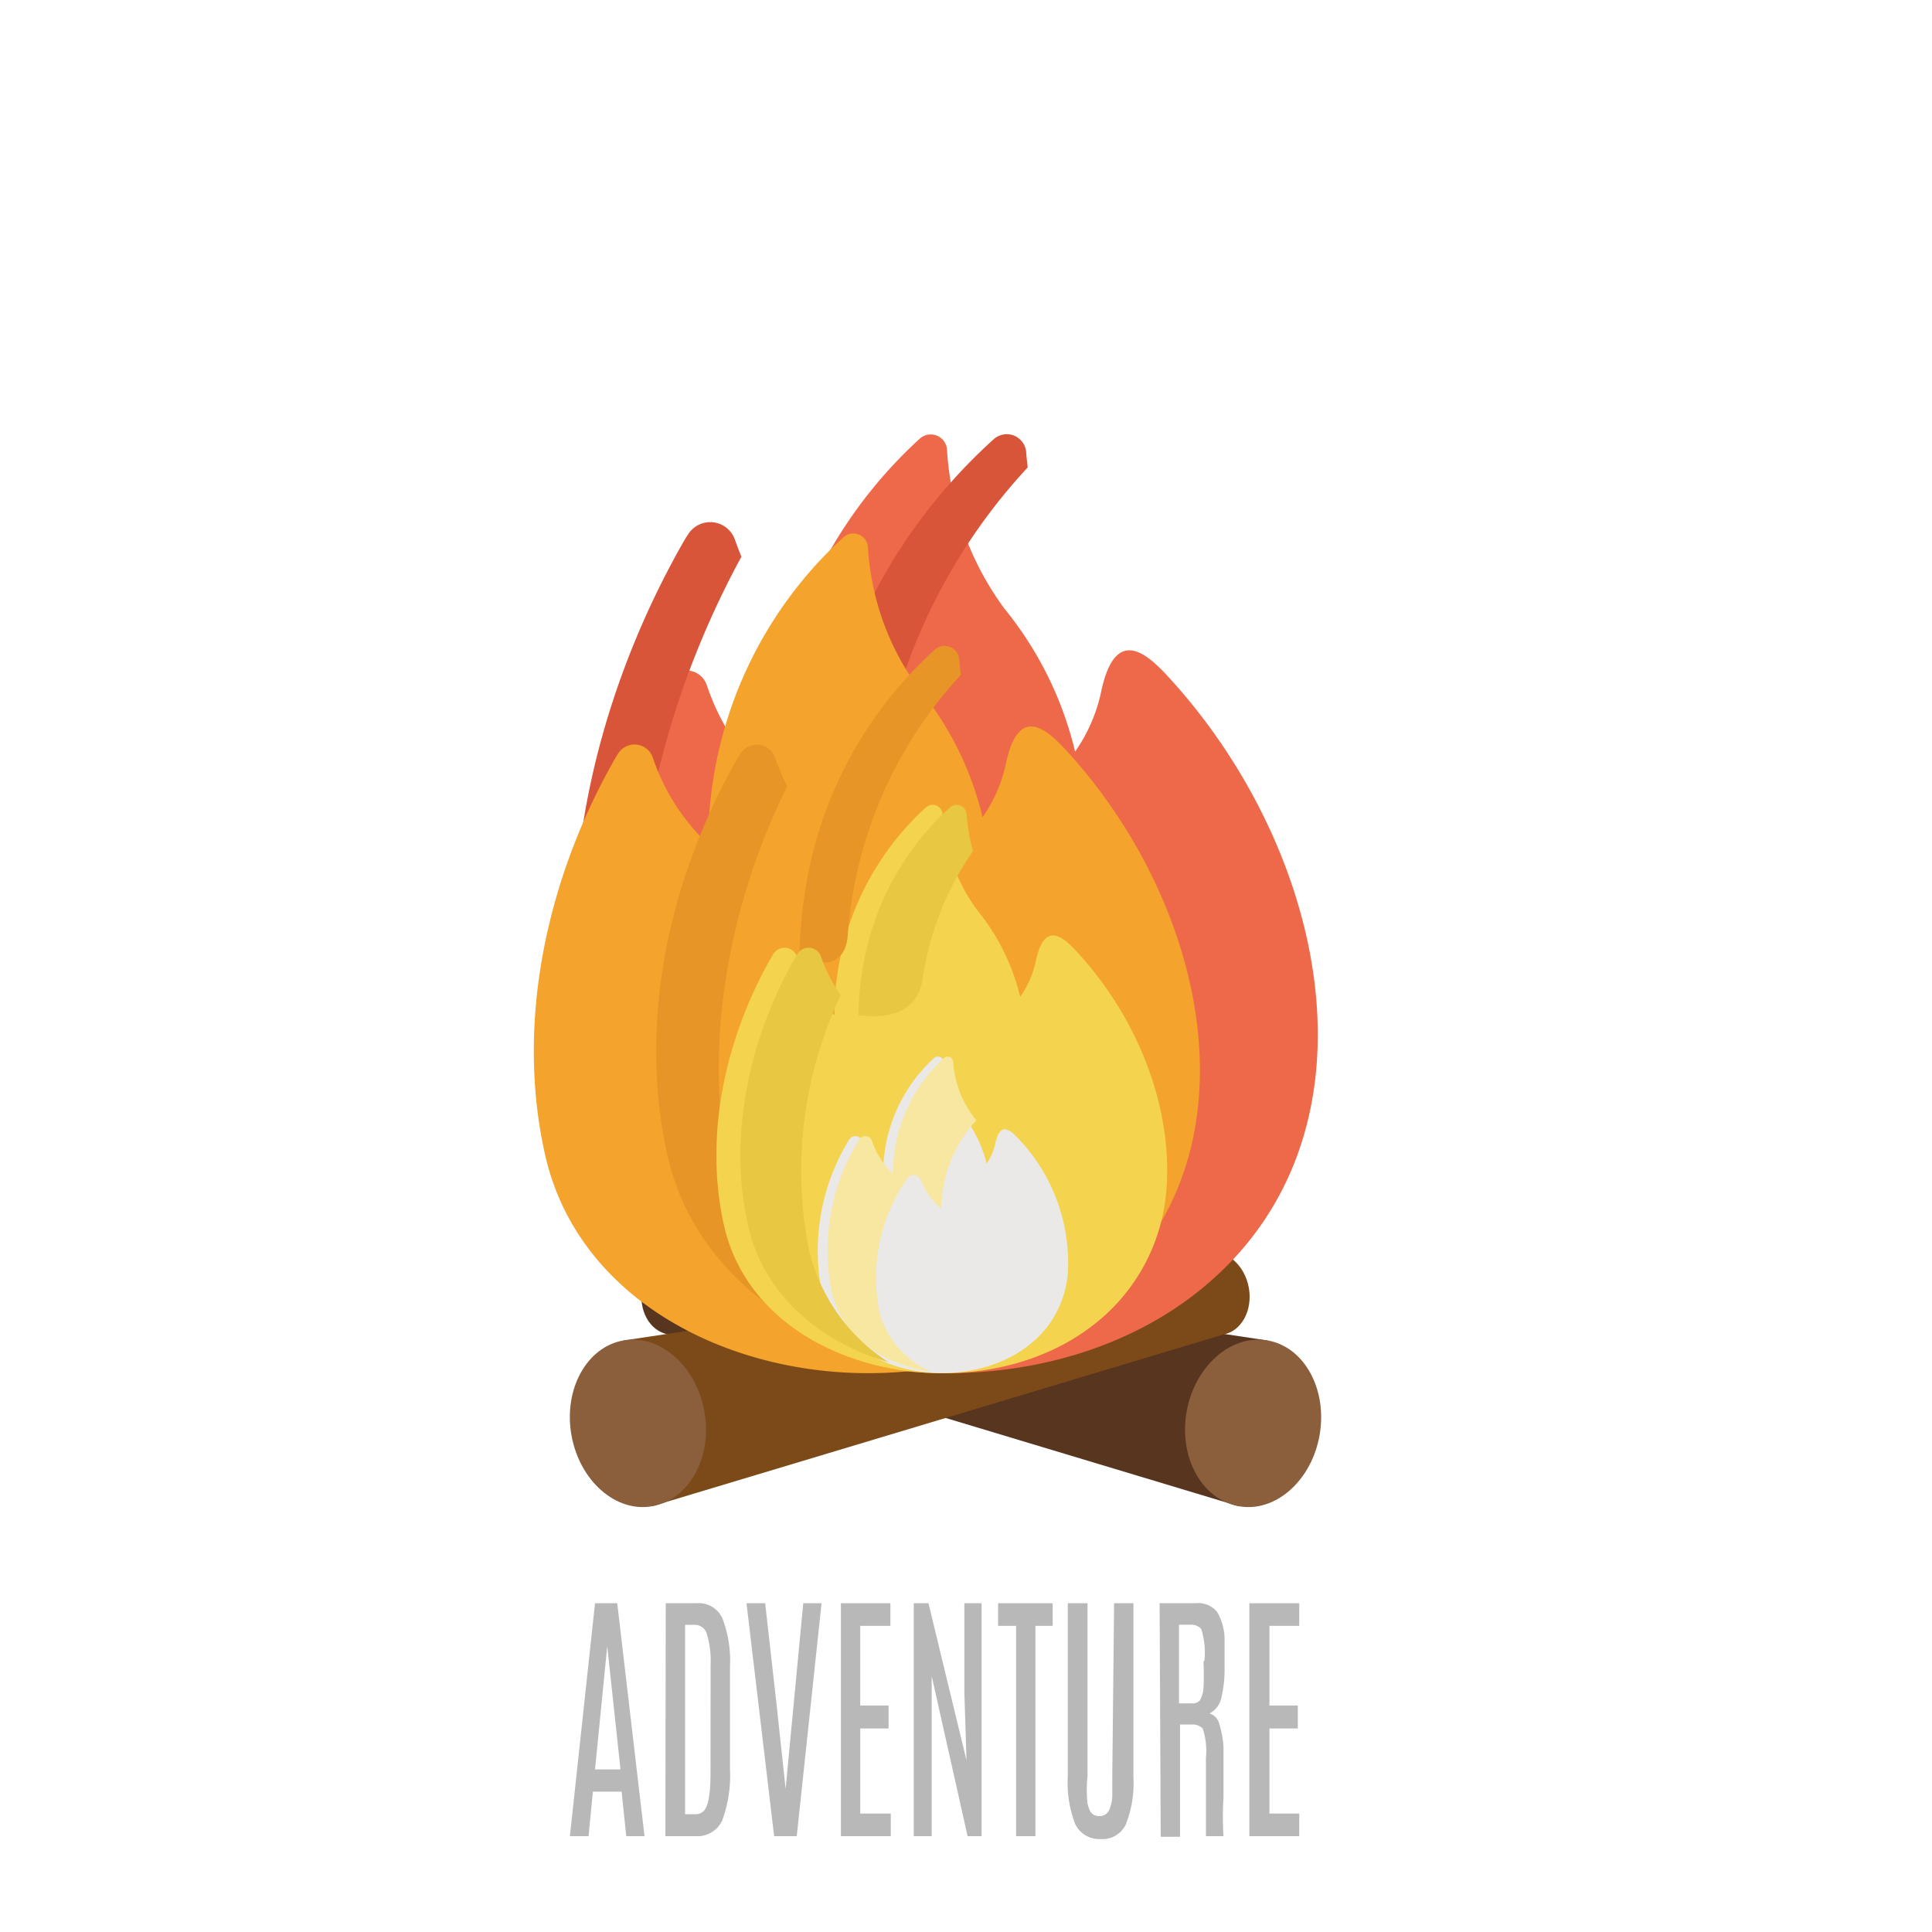 <svg class="svg" xmlns="http://www.w3.org/2000/svg" xmlns:xlink="http://www.w3.org/1999/xlink" width="120" height="120" viewBox="0 0 160 120"><defs><filter id="a" x="-9" y="-6" width="178" height="348" filterUnits="userSpaceOnUse"><feOffset dy="3" input="SourceAlpha"/><feGaussianBlur stdDeviation="3" result="b"/><feFlood flood-opacity="0.161"/><feComposite operator="in" in2="b"/><feComposite in="SourceGraphic"/></filter><clipPath id="c"><g transform="matrix(1, 0, 0, 1, 0, 0)" filter="url(#a)"><rect width="160" height="330" fill="none"/></g></clipPath><filter id="d" x="-9" y="-47.88" width="178" height="389.885" filterUnits="userSpaceOnUse"><feOffset dy="3" input="SourceAlpha"/><feGaussianBlur stdDeviation="3" result="e"/><feFlood flood-opacity="0.161"/><feComposite operator="in" in2="e"/><feComposite in="SourceGraphic"/></filter></defs><g transform="translate(-263 -2761)"><g transform="translate(263 2761)"><g clip-path="url(#c)"><g transform="matrix(1, 0, 0, 1, 0, 0)" filter="url(#d)"><rect width="160" height="371.885" transform="translate(0 -41.88)" fill="#ffce99"/></g><path d="M14.93,100.681,31.47,88.2,46.1,94.418,63.5,57.562,79.752,88.2,94.906,36.46l21.368,47.455L128.608,54.96l6.74,13.586,5.641-3.758L155,92.346l10.087-8.431,9.848,14.646v80.6h-160Z" transform="translate(-14.93 97.312)" fill="#ffe7cc"/><path d="M19.864,47.2,18,50.958,21.49,48.5,18,55.487,24.549,49.8,18,60.16l10.517-9.3-4.876,6.7,7.935-5.348L28.134,57.56l6.358-4.143Z" transform="translate(-3.324 138.315)" fill="#f3a95a"/><path d="M25.09,40.84v4.481l1.864.964L26,48.838l2.82-1.012-3.059,3.71,4.3-1.349L26,56.257l5.306-3.71-4.924,7.13,6.6-3.951L27.91,64.014l5.976-4.529-6.358,9.78,8.6-5.637L29.106,73.794l9.178-6.022L25.09,85.212,41.343,71.481Z" transform="translate(23.479 114.034)" fill="#f3a95a"/><path d="M14.93,58.075,28.793,47.62V58.075Z" transform="translate(-14.93 139.918)" fill="#fff"/><path d="M21.69,73.32,36.844,41.33l1.1,28.28-2.82,10.358L31.777,65.323Z" transform="translate(10.625 115.904)" fill="#fff"/><path d="M42.4,37.36,28.49,84.767l7.6-7.275L43.644,89.44l4.78-8.961Z" transform="translate(36.332 100.748)" fill="#fff"/><path d="M51.236,40.98,40.288,66.659,35.03,81.3l10.852-9.25,12.19,11.37,5.593-31.364-11.808,9.93Z" transform="translate(61.056 114.568)" fill="#fff"/><path d="M57.727,46.62l-8.318,6.938L42.86,61.892,57.727,57.7Z" transform="translate(90.657 136.1)" fill="#fff"/><path d="M31.66,36.46V42.1h1.721L31.66,46.047l4.063-.674L32.95,51.154l4.255-2.409L33.238,54.96l5.976-1.783-4.446,8.19,6.406-3.806-5.689,9.3,5.689-5.492L36.44,71.823l6.6-4.962-6.6,9.346,8.844-4.673L38.5,80.591l9.274-4.673L36.44,90.323l14.485-7.9L37.014,98.561l13.481-7.612,2.534-7.034Z" transform="translate(48.316 97.312)" fill="#f3a95a"/><path d="M38.71,40.3v3.854l1.625-.578L38.71,47.527l2.534-2.072L38.71,50.947l3.39-2.023-3.39,7.082L43.347,52.2,38.71,61.835l6.74-7.949Z" transform="translate(74.968 111.972)" fill="#f3a95a"/><path d="M43.19,42.34v4.77h1.386l-2.1,3.951,3.2-1.831-3.824,7.082,5.545-4-5.545,8.913,7.792-4.24-4.78,6.793,7.744-2.842L40.8,72.981l14.054-7.708-5.928,7.708L57.2,69.9Z" transform="translate(82.869 119.76)" fill="#f3a95a"/><path d="M46.34,46.31v3.324h2.247l-2.247,4.1h5.019L46.34,60.378l7.744-2.553L47.774,68.28h8.414V60.956Z" transform="translate(103.812 134.917)" fill="#f3a95a"/><path d="M14.55,52.534,62.163,50.8l126.68,15.272,83.9,3.854v72.459H14.55Z" transform="translate(-16.367 152.059)" fill="#cfe6c6"/><path d="M69.989,54.11l2.581,7.323H67.36Z" transform="translate(183.276 164.695)" fill="#cfe6c6"/><path d="M70.476,53.42l4.016,11.418H66.46Z" transform="translate(179.874 162.061)" fill="#cfe6c6"/><path d="M69.152,53.66l3.012,8.576H66.14Z" transform="translate(178.664 162.977)" fill="#cfe6c6"/><path d="M68.761,53.75l3.2,9.106H65.51Z" transform="translate(176.283 163.321)" fill="#cfe6c6"/><path d="M67.549,53.97l2.581,7.371H64.92Z" transform="translate(174.052 164.161)" fill="#cfe6c6"/><path d="M66.934,53.87l2.534,7.178H64.4Z" transform="translate(172.086 163.779)" fill="#cfe6c6"/><path d="M67.781,53.39,72.37,66.35H63.24Z" transform="translate(167.701 161.947)" fill="#cfe6c6"/><path d="M66.257,53.4,69.8,63.421H62.72Z" transform="translate(165.735 161.985)" fill="#cfe6c6"/><path d="M66.192,53.36l4.3,12.189h-8.6Z" transform="translate(162.598 161.832)" fill="#cfe6c6"/><path d="M65.438,53.32l3.968,11.225H61.47Z" transform="translate(161.01 161.679)" fill="#cfe6c6"/><path d="M63.625,53.58l2.725,7.757H60.9Z" transform="translate(158.855 162.672)" fill="#cfe6c6"/><path d="M63.846,53.23l3.968,11.322H59.83Z" transform="translate(154.81 161.336)" fill="#cfe6c6"/><path d="M62.937,53.17l3.777,10.744H59.16Z" transform="translate(152.277 161.107)" fill="#cfe6c6"/><path d="M63.077,52.83l4.637,13.153H58.44Z" transform="translate(149.555 159.809)" fill="#cfe6c6"/><path d="M60.5,53.61l2.056,5.829H58.44Z" transform="translate(149.555 162.787)" fill="#cfe6c6"/><path d="M61.033,53.1l3.585,10.262H57.4Z" transform="translate(145.624 160.84)" fill="#cfe6c6"/><path d="M59.757,53.32l2.677,7.612H57.08Z" transform="translate(144.414 161.679)" fill="#cfe6c6"/><path d="M59.522,53.29l3.442,9.78H56.08Z" transform="translate(140.633 161.565)" fill="#cfe6c6"/><path d="M59.685,52.88,64.37,66.129H55Z" transform="translate(136.551 160)" fill="#cfe6c6"/><path d="M57.323,53.33l2.725,7.853h-5.5Z" transform="translate(134.849 161.718)" fill="#cfe6c6"/><path d="M57.742,52.86l4.3,12.189h-8.6Z" transform="translate(130.653 159.923)" fill="#cfe6c6"/><path d="M56.433,53.17l3.681,10.406H52.8Z" transform="translate(128.234 161.107)" fill="#cfe6c6"/><path d="M55.621,53.02,59.3,63.52H51.94Z" transform="translate(124.983 160.534)" fill="#cfe6c6"/><path d="M55.813,52.69l4.733,13.442H51.08Z" transform="translate(121.731 159.274)" fill="#cfe6c6"/><path d="M54.591,52.63l4.063,11.611H50.48Z" transform="translate(119.463 159.045)" fill="#cfe6c6"/><path d="M53.272,52.85l3.442,9.78H49.83Z" transform="translate(117.006 159.885)" fill="#cfe6c6"/><path d="M51.862,53.28l2.295,6.6H49.52Z" transform="translate(115.834 161.527)" fill="#cfe6c6"/><path d="M52.989,52.36l4.589,13.008H48.4Z" transform="translate(111.6 158.014)" fill="#cfe6c6"/><path d="M51.094,52.75l2.964,8.431H48.13Z" transform="translate(110.579 159.503)" fill="#cfe6c6"/><path d="M49.631,52.86l2.151,6.167h-4.3Z" transform="translate(108.122 159.923)" fill="#cfe6c6"/><path d="M49.568,52.83l2.868,8.094H46.7Z" transform="translate(105.173 159.809)" fill="#cfe6c6"/><path d="M49.483,52.4l3.633,10.214H45.85Z" transform="translate(101.96 158.167)" fill="#cfe6c6"/><path d="M49.337,52.3,53.5,64.152H45.13Z" transform="translate(99.238 157.785)" fill="#cfe6c6"/><path d="M48.986,52.11l4.446,12.623H44.54Z" transform="translate(97.008 157.06)" fill="#cfe6c6"/><path d="M46.9,52.53l2.725,7.66H44.17Z" transform="translate(95.609 158.663)" fill="#cfe6c6"/><path d="M46.364,52.19l2.916,8.287H43.4Z" transform="translate(92.698 157.365)" fill="#cfe6c6"/><path d="M45.74,52.17l2.82,8H42.92Z" transform="translate(90.883 157.289)" fill="#cfe6c6"/><path d="M46.76,51.62l4.733,13.442H41.98Z" transform="translate(87.33 155.189)" fill="#cfe6c6"/><path d="M44.937,52.08,48,60.8H41.83Z" transform="translate(86.763 156.945)" fill="#cfe6c6"/><path d="M44.352,51.91l3.012,8.528H41.34Z" transform="translate(84.91 156.296)" fill="#cfe6c6"/><path d="M44.387,51.75l3.824,10.792h-7.6Z" transform="translate(82.151 155.686)" fill="#cfe6c6"/><path d="M42.14,52.3l2.008,5.589H40.18Z" transform="translate(80.525 157.785)" fill="#cfe6c6"/><path d="M42.749,51.44,46.43,61.9H39.02Z" transform="translate(76.14 154.502)" fill="#cfe6c6"/><path d="M41.444,51.6l2.964,8.383H38.48Z" transform="translate(74.098 155.113)" fill="#cfe6c6"/><path d="M41.42,51.17,45.388,62.4H37.5Z" transform="translate(70.394 153.471)" fill="#cfe6c6"/><path d="M39.71,51.49l2.82,8.046H36.89Z" transform="translate(68.088 154.693)" fill="#cfe6c6"/><path d="M38.929,51.39l2.629,7.516H36.3Z" transform="translate(65.857 154.311)" fill="#cfe6c6"/><path d="M39.422,50.76,43.725,63h-8.6Z" transform="translate(61.396 151.906)" fill="#cfe6c6"/><path d="M38.128,50.93l3.49,10.021H34.59Z" transform="translate(59.393 152.555)" fill="#cfe6c6"/><path d="M38.235,50.67l4.637,13.249H33.55Z" transform="translate(55.461 151.562)" fill="#cfe6c6"/><path d="M36.874,50.75l3.872,10.936h-7.7Z" transform="translate(53.571 151.868)" fill="#cfe6c6"/><path d="M36.645,50.6,40.9,62.741H32.39Z" transform="translate(51.076 151.295)" fill="#cfe6c6"/><path d="M34.3,51.12l2.053,5.78H32.29Z" transform="translate(50.698 153.28)" fill="#cfe6c6"/><path d="M34.963,50.57l3.681,10.31H31.33Z" transform="translate(47.069 151.181)" fill="#cfe6c6"/><path d="M34.847,50.54,39.1,62.488H30.64Z" transform="translate(44.46 151.066)" fill="#cfe6c6"/><path d="M33.288,50.71l3.251,9.347H29.99Z" transform="translate(42.003 151.715)" fill="#cfe6c6"/><path d="M32.3,50.56l2.964,8.479H29.34Z" transform="translate(39.546 151.142)" fill="#cfe6c6"/><path d="M31.756,50.45l2.868,8.238H28.84Z" transform="translate(37.655 150.722)" fill="#cfe6c6"/><path d="M30.718,50.59l2.39,6.841H28.28Z" transform="translate(35.538 151.257)" fill="#cfe6c6"/><path d="M31.324,49.98l3.824,10.888L27.5,60.82Z" transform="translate(32.59 148.928)" fill="#cfe6c6"/><path d="M29.868,50.41l2.82,8.046H27Z" transform="translate(30.699 150.57)" fill="#cfe6c6"/><path d="M30.048,49.78l3.92,11.177H26.08Z" transform="translate(27.221 148.164)" fill="#cfe6c6"/><path d="M29.349,49.66l4.159,11.755H25.19Z" transform="translate(23.857 147.706)" fill="#cfe6c6"/><path d="M27.421,50.26,30,57.583H24.84Z" transform="translate(22.534 149.997)" fill="#cfe6c6"/><path d="M27.108,50.14l2.868,8.094H24.24Z" transform="translate(20.266 149.539)" fill="#cfe6c6"/><path d="M27.342,49.61l3.92,11.081H23.47Z" transform="translate(17.355 147.515)" fill="#cfe6c6"/><path d="M26.167,49.92l3.155,8.865H23.06Z" transform="translate(15.805 148.699)" fill="#cfe6c6"/><path d="M26,49.63l3.824,10.84H22.18Z" transform="translate(12.478 147.592)" fill="#cfe6c6"/><path d="M25.271,49.92l3.681,10.406H21.59Z" transform="translate(10.247 148.699)" fill="#cfe6c6"/><path d="M24.847,49.87l3.729,10.647H21.07Z" transform="translate(8.282 148.508)" fill="#cfe6c6"/><path d="M24.028,49.88l3.537,9.973H20.49Z" transform="translate(6.089 148.546)" fill="#cfe6c6"/><path d="M23.225,49.81,26.81,60.024H19.64Z" transform="translate(2.876 148.279)" fill="#cfe6c6"/><path d="M21.873,50.2,24.6,58H19.1Z" transform="translate(0.834 149.768)" fill="#cfe6c6"/><path d="M22.146,49.89l4.016,11.418H18.13Z" transform="translate(-2.833 148.584)" fill="#cfe6c6"/><path d="M20.345,50.26l2.725,7.66H17.62Z" transform="translate(-4.761 149.997)" fill="#cfe6c6"/><path d="M19.764,50.12l2.964,8.38H16.8Z" transform="translate(-7.861 149.463)" fill="#cfe6c6"/><path d="M19.216,50.12l3.346,9.443H15.87Z" transform="translate(-11.376 149.463)" fill="#cfe6c6"/><path d="M18.556,50.09,21.9,59.581H15.21Z" transform="translate(-13.871 149.348)" fill="#cfe6c6"/><path d="M17.128,50.54l2.39,6.841H14.69Z" transform="translate(-15.837 151.066)" fill="#cfe6c6"/><path d="M258.189,178.924V56.7l-66.83-2.457L13.672,75.583,0,76.209V178.924Z" transform="translate(-71.371 165.192)" fill="#b7c268"/><path d="M0,59.6v4.673H1.673Z" transform="translate(-71.371 185.655)" fill="#b7c268"/><path d="M0,72H7.41L2.247,57.35,0,63.661Z" transform="translate(-71.371 177.065)" fill="#b7c268"/><path d="M0,75.718H13.146L6.5,56.88,0,75.284Z" transform="translate(-71.371 175.271)" fill="#b7c268"/><path d="M6.926,56.79,1.19,73.074H12.711Z" transform="translate(-66.873 174.927)" fill="#b7c268"/><path d="M7.356,57.12,2.48,70.8h9.7Z" transform="translate(-61.996 176.187)" fill="#b7c268"/><path d="M6.831,57.72,3.58,66.92h6.5Z" transform="translate(-57.838 178.478)" fill="#b7c268"/><path d="M10.274,56.42,3.82,74.631H16.679Z" transform="translate(-56.93 173.515)" fill="#b7c268"/><path d="M9.357,56.96,5.15,68.812h8.366Z" transform="translate(-51.902 175.576)" fill="#b7c268"/><path d="M9.552,57.12,6.54,65.744h6.071Z" transform="translate(-46.648 176.187)" fill="#b7c268"/><path d="M11.236,57.08,7.22,68.45l7.98-.05Z" transform="translate(-44.077 176.034)" fill="#b7c268"/><path d="M13.027,56.47,7.96,70.827H18.142Z" transform="translate(-41.279 173.705)" fill="#b7c268"/><path d="M14.482,56.34,8.65,72.913H20.362Z" transform="translate(-38.671 173.209)" fill="#b7c268"/><path d="M15.582,56.07,9.32,73.751H21.845Z" transform="translate(-36.138 172.178)" fill="#b7c268"/><path d="M14.637,56.66,10.86,67.36h7.553Z" transform="translate(-30.316 174.431)" fill="#b7c268"/><path d="M15.921,56.18,11.81,67.791h8.174Z" transform="translate(-26.725 172.598)" fill="#b7c268"/><path d="M16.508,56.15,12.54,67.375h7.935Z" transform="translate(-23.965 172.484)" fill="#b7c268"/><path d="M19.423,55.38,12.73,74.266H26.067Z" transform="translate(-23.247 169.544)" fill="#b7c268"/><path d="M18.27,56.02,13.92,68.305h8.653Z" transform="translate(-18.748 171.987)" fill="#b7c268"/><path d="M18.857,55.79l-4.207,12h8.461Z" transform="translate(-15.989 171.109)" fill="#b7c268"/><path d="M20.564,55.57,15.21,70.7H25.918Z" transform="translate(-13.871 170.269)" fill="#b7c268"/><path d="M19.663,56.33,16.89,64.183h5.545Z" transform="translate(-7.52 173.171)" fill="#b7c268"/><path d="M22.673,55.13,17.51,69.776H27.836Z" transform="translate(-5.177 168.59)" fill="#b7c268"/><path d="M22.859,55.36,18.7,67.067h8.27Z" transform="translate(-0.678 169.468)" fill="#b7c268"/><path d="M25,54.76,19.5,70.418H30.543Z" transform="translate(2.346 167.177)" fill="#b7c268"/><path d="M24.978,55.21,21.01,66.435H28.9Z" transform="translate(8.055 168.895)" fill="#b7c268"/><path d="M25.669,55.07,21.94,65.57H29.4Z" transform="translate(11.571 168.361)" fill="#b7c268"/><path d="M28.691,54.19,22.62,71.29H34.714Z" transform="translate(14.141 165.001)" fill="#b7c268"/><path d="M28.792,54.42,23.82,68.44h9.9Z" transform="translate(18.678 165.879)" fill="#b7c268"/><path d="M31.159,54.06,24.61,72.56h13.1Z" transform="translate(21.664 164.505)" fill="#b7c268"/><path d="M31.2,54.17,25.8,69.491H36.6Z" transform="translate(26.163 164.925)" fill="#b7c268"/><path d="M32.456,53.96,26.48,70.919H38.431Z" transform="translate(28.734 164.123)" fill="#b7c268"/><path d="M30.8,54.68l-2.87,8.094h5.689Z" transform="translate(34.215 166.872)" fill="#b7c268"/><path d="M33.435,53.91,28.32,68.41H38.55Z" transform="translate(35.69 163.932)" fill="#b7c268"/><path d="M34.84,53.87,28.96,70.588H40.768Z" transform="translate(38.109 163.779)" fill="#b7c268"/><path d="M35.009,54.12,30.42,67.128H39.6Z" transform="translate(43.628 164.734)" fill="#b7c268"/><path d="M35.679,53.91,31.52,65.71h8.366Z" transform="translate(47.787 163.932)" fill="#b7c268"/><path d="M36.323,53.75,32.26,65.313h8.127Z" transform="translate(50.584 163.321)" fill="#b7c268"/><path d="M36.676,53.95,33.33,63.489h6.74Z" transform="translate(54.629 164.085)" fill="#b7c268"/><path d="M38.954,53.09,33.6,68.314H44.356Z" transform="translate(55.65 160.801)" fill="#b7c268"/><path d="M38.838,53.69,34.87,64.964h7.935Z" transform="translate(60.451 163.092)" fill="#b7c268"/><path d="M41.017,52.81l-5.5,15.658H46.563Z" transform="translate(62.908 159.732)" fill="#b7c268"/><path d="M42.434,52.64,36.65,69.117H48.266Z" transform="translate(67.18 159.083)" fill="#b7c268"/><path d="M41.645,53.48,38.06,63.694h7.218Z" transform="translate(72.511 162.29)" fill="#b7c268"/><path d="M42.708,53.32,38.74,64.642h7.983Z" transform="translate(75.081 161.679)" fill="#b7c268"/><path d="M44.66,52.57,39.21,68.035H50.157Z" transform="translate(76.858 158.816)" fill="#b7c268"/><path d="M44.638,53l-4.4,12.43h8.8Z" transform="translate(80.752 160.458)" fill="#b7c268"/><path d="M46.414,52.6,41.06,67.776H51.768Z" transform="translate(83.852 158.931)" fill="#b7c268"/><path d="M47.143,53,41.98,67.6H52.258Z" transform="translate(87.33 160.458)" fill="#b7c268"/><path d="M47.918,52.93,42.66,67.865H53.225Z" transform="translate(89.9 160.19)" fill="#b7c268"/><path d="M48.572,52.94,43.6,66.96h9.9Z" transform="translate(93.454 160.229)" fill="#b7c268"/><path d="M49.779,52.85,44.76,67.111H54.847Z" transform="translate(97.839 159.885)" fill="#b7c268"/><path d="M49.882,53.39,46.01,64.326h7.744Z" transform="translate(102.565 161.947)" fill="#b7c268"/><path d="M52.271,52.97,46.63,68.917H57.912Z" transform="translate(104.909 160.343)" fill="#b7c268"/><path d="M51.934,53.48,48.11,64.224h7.6Z" transform="translate(110.504 162.29)" fill="#b7c268"/><path d="M53.231,53.29,49.12,65.045,57.39,65Z" transform="translate(114.322 161.565)" fill="#b7c268"/><path d="M54.885,53.29,50.2,66.491h9.37Z" transform="translate(118.405 161.565)" fill="#b7c268"/><path d="M55.8,53.25l-4.685,13.3h9.417Z" transform="translate(121.883 161.412)" fill="#b7c268"/><path d="M55.746,53.88,52.4,63.419h6.74Z" transform="translate(126.722 163.817)" fill="#b7c268"/><path d="M14.93,65.733l4.016-4.1,2.677,4.143,2.39-2.072,1.673,1.156.956-3.228,2.151,1.06L31.04,58.94l2.151,3.035,2.868-2.746,1.817,5.251,4.016-.289,2.486,3.228h2.868l2.1,4.288L52.361,67.9l3.49,4.625,4.4-5.155,1.817,2.746,1.96-3.324L66.9,69.875l2.868-5.926,2.82,3.132,3.872-4.673,2.008,3.324,3.012-4.866,1.482,3.806,3.012-5.444,2.1,4.432,5.88-1.927.956,2.939,4.78-2.313,2.342,2.313,1.53-1.445,2.056,2.5,1.482-2.939.956,2.939,2.964-1.493,2.056,3.18,3.2-4.432.717,4.191,5.593-3.276,2.773-4.673,1.578,5.251,2.438-1.494L132,65.733l1.864-4.432,2.438,4.432,2.295-1.879,2.2,2.939,3.155-1.06,2.82,4,1.673-5.348L151.7,69.54l3.3-.53,2.534.915,2.725-1.879,2.056,4.481,2.916-2.6,2.1,3.806L170,70.7l1.386,3.9,1.482-2.264,1.912,3.806.143,60.03h-160Z" transform="translate(-14.93 183.135)" fill="#82a344"/><path d="M176.718,74.989l-2.056,4.047v1.927l-.574,1.831-.239-3.132L172.51,76.53V75.085l-2.438-5.348-2.677,5.3v1.831l-1.434,2.891-1.625,4.481-.526-1.734-1.91-3.422V77.253l-2.39-4.24h0l-2.39,4.432V79.42L155.16,82.7l-1.339,4.529v5.926L152.386,97.1l6.6-2.842h0l-7.457,6.841,6.167-2.313-4.78,6.552,5.689-3.565v.626l-6.836,7.516-1.673-2.409v.578l-3.012-3.421,7.075,1.927-9.566-6.89V98.162l8.461,4.818-7.888-10.117,5.354,2.457-1.578-5.589-1.769-4.818-1.339-3.132V80.337L143.4,74.989l-3.012,5.444,2.629-1.3-2.629,3.132L139,85.2l-.478,1.734-3.107-3.662,1.673.819V82.264l-1.96-4.288h0l-2.1,4.143v1.927l-2.2,3.035-5.976-6.263,5.115,1.831-5.306-6.022,3.537,1.3-3.585-4.1,2.247.964-2.438-2.553V71.231l2.295,2.12-2.486-5.54-2.677,5.3v1.831l-1.386,2.891v2.842l-2.247-2.553,1.673.771-2.008-2.264,1.864.434-1.96-4.24h0l-2.1,4.047,2.008-1.686-2.1,3.662,1.96-.964-3.92,4.24L112,84.722,110.66,81.59V80.144L108.215,74.8l-2.725,5.3v2.168L104.1,85.2l.717,2.072-1.769-3.18V82.264l-1.912-4.288h0l-2.151,4.143v3.324l-1.912-2.216L98.749,84V82.167l-1.912-4.24h0l-2.008,3.854-2.247-3.854L91.244,74.8V73.351l-2.534-5.54-2.725,5.3,2.581-1.253-2.629,3.083-1.386,2.891.239,2.553-1.2-2.6h0L81.54,81.83v3.083L77.19,77.59,81.97,80l-1.339-4.481-1.96-2.891-1.96-2.216,1.817.385-1.96-4.24h0l-2.1,4.143v1.975l-1.96,3.276L76.473,74.7l-5.354,5.781V82.36l-3.394-3.9,1.673.771L67.39,76.964V75.615L69.3,77.4l-1.96-4.24h0l-2.1,4.047v2.939l-1-3.854L62.9,73.158V71.713l-2.438-5.348-2.677,5.3V73.5l-1.434,2.891v2.746L54.34,75.808V73.977l-1.96-4.24h0l-2.1,4.1v1.975l-1.96,3.276-1,4.143V75.663l-1.339-4.481-2.3-3.372V65.98l-1.912-4.24h0l-2.1,4.047v1.975L37.7,71.038l-1.339,4.529v.289l-1.147-3.228L33.3,69.207v-1.83l-1.912-4.24h0L29.242,67.28v1.927l-1.96,3.324L25.943,77.06v8.431L20.112,78.41l5.163,2.457-1.769-4.818-1.339-3.132-2.39-2.6,2.247,1.156-3.059-5.107-2.868,5.3V73.5L14.71,76.386V103.51l1.339-.578-1.339,1.493v32.809H176.622v-4.143h0ZM163.38,86.5l-.574,3.324-3.059-4.818Zm-5.928,21.006-3.442,4.529h-.81l-1.386-1.927Zm-7.983,1.4-.287.723-1.291-1.445Zm-78.3-26.642V85.3L67.39,80.915v-.434Zm-30.834,25.1H37.991l-.382-.964h.526Zm-4.35-30.5v5.4l-4.4-7.371Z" transform="translate(-15.762 193.825)" fill="#606b3e"/><path d="M63.031,135.564,47.782,120.773,67.86,130.794,54.522,117.063l6.358,2.794L48.212,109.21,65.8,114.269,47.256,102.128l-.143-2.7,16.158,8.238L46.491,91.818l12.572,2.5L46.252,84.832,46.2,80.159,56,84.543,45.918,73.9l-.048-.723,6.836,3.035-6.884-7.227,4.3,1.686-4.589-4.529-.1-1.783,4.4,3.806-4.68-9.445L39.99,68.066l5.019-3.9L44.962,65.8,39.9,71.292l4.589-2.264L37.265,76.4l7.505-3.324-.048.674-10.8,11.081,10.66-4.721-.048,1.012L31.051,95.287l13.1-6.552L26.8,108.44l17.209-9.106-.048,2.65-19.5,14.6L43,109.355,29.091,120.339,43,115.329,21.92,130.36l17.926-7.13L27.035,136.575l9.991-4.625L23.5,146.693l19.456-9.636L42.667,147.7h6.788l-.526-10.647L66.9,144.139,54.57,131.95Z" transform="translate(11.495 182.295)" fill="#3c4028"/><path d="M78.34,127.561,60.844,110.7l16.11,9.491-15.823-15.9V104.1l9.561,4.481-8.174-9.347,14.867,5.2L60.557,94.27l-.1-1.831,11.282,2.794L60.175,87.622l-.048-1.2L69.019,91.1,59.745,79.672l-.048-.964,9.083,3.565L59.41,73.65l-.048-.723,6.932,2.7L59.6,69.507l3.107,1.156-3.681-3.276-.1-1.975,3.49,2.6L58.789,61.75l-.048.1h0l-3.92,6.07L58.6,65.412l-.048,1.927-3.92,3.421,3.633-1.4L51,75.625l7.362-2.7-.048.867-9.848,8.431,9.7-3.565-.048,1.108-9.99,11.18,9.8-4.673-.048,1.542L45.451,96.727l12.286-4.191-.1,1.783-17.683,10.55,16.779-5.926-9.991,10.214,10.612-5.251v.289L40.193,119.949l16.684-7.13L38.95,127.705l17.783-6.841-15.249,11.8,15.106-5.54-.287,9.009h6.645l-.526-8.672,13.337,5.2L60.844,119.033Z" transform="translate(75.875 193.863)" fill="#3c4028"/><path d="M32.992,145.243l-.335,12.96H40.45l-.574-12.526L55.986,153,39.254,136.379,55.03,146.4l-15.3-19.753,13.481,6.359L38.44,116.626l-.1-1.542L49.867,121.4l-12-14.309,15.3,7.13L37.629,99.908l-.048-1.06L51.158,102.8,37.247,92.055,36.625,86.8,47.907,96.969,36.721,80.878l-.048-1.253,10.947,5.01L36.338,72.5l-.048-.964,8.318,3.854L36.673,66.81l3.681,1.638-4.446-4.673-.143-2.746,4.255,3.662-4.3-8.72-.191.289v.048L30.94,64.6l4.446-3.469-.1,2.746L30.7,68.593l4.35-1.975-8.7,8.72,8.748-3.71-.048,1.253L23.336,84.588l11.521-4.914-.048,4.24L22.953,96.728,34.57,90.273l-.1,2.216L19.7,104.87l14.628-5.83-.048.482-16.4,14.02,13.576-4.818L21.28,122.215l12.572-7.275-.048,1.253L17.312,132.958,34,126.213l-18.026,19.32,15.68-8.046L14.97,153.048Z" transform="translate(-14.779 171.797)" fill="#3c4028"/></g><g transform="translate(44.209 15.943)"><g transform="translate(2.982 67.738)"><path d="M10.891-.007,59.374,7.3,57.011,21.03,9.749,6.8C8.2,6.523,7.26,4.806,7.583,2.947S9.387-.235,10.891-.007Z" transform="translate(-1.593 0.033)" fill="#58351f"/><path d="M64.805,15.16c-.662,3.8,1.276,7.27,4.317,7.822s6.049-2.127,6.7-5.908S74.549,9.78,71.508,9.252,65.467,11.4,64.805,15.16Z" transform="translate(-13.727 -1.925)" fill="#8b5e3c"/><path d="M54.123-.007,5.64,7.3,8,21.025,55.328,6.8c1.489-.276,2.426-1.993,2.1-3.852S55.627-.235,54.123-.007Z" transform="translate(-1.194 0.033)" fill="#7c4a19"/><path d="M11.145,15.16c.67,3.8-1.276,7.27-4.317,7.822S.787,20.855.125,17.074,1.4,9.78,4.442,9.252,10.483,11.4,11.145,15.16Z" transform="translate(0.005 -1.925)" fill="#8b5e3c"/></g><path d="M124.521,62.2c-1.764-1.927-4.5-4.528-5.671,1.345a13.618,13.618,0,0,1-2.118,4.776,29.648,29.648,0,0,0-5.858-11.851,24.587,24.587,0,0,1-4.749-13.17,1.353,1.353,0,0,0-2.26-.894,38.379,38.379,0,0,0-12.51,28.421,19.566,19.566,0,0,1-5.123-8.011,1.788,1.788,0,0,0-3.18-.43c-.157.238-.3.477-.433.708-6.15,10.886-9.109,24.1-6.374,36.4,4.573,20.6,34.824,26.354,50.84,13.409C142.755,100.247,137.774,76.674,124.521,62.2Z" transform="translate(-71.906 -42.016)" fill="#ed694a"/><g transform="translate(3.318)"><path d="M81.626,207.652c-3.277-15.054.192-31.219,7.473-44.609-.184-.444-.361-.9-.527-1.381a2.168,2.168,0,0,0-3.855-.521c-.19.289-.365.577-.524.858-7.456,13.183-11.043,29.193-7.727,44.087C78.994,217.464,88,225.1,98.89,228.556,90.395,224.441,83.742,217.386,81.626,207.652Z" transform="translate(-75.225 -152.884)" fill="#d8553a"/><path d="M178.019,76.5A48.087,48.087,0,0,1,190.86,44.628c-.055-.468-.1-.886-.122-1.2a1.616,1.616,0,0,0-2.679-1.151c-9.334,8.439-15.023,20.382-15.227,34.476l1.747,1.357a2.352,2.352,0,0,0,2.848.027,2.137,2.137,0,0,0,.592-1.637Z" transform="translate(-153.277 -41.861)" fill="#d8553a"/></g><path d="M168.073,182.906c-1.579-1.724-4.034-4.051-5.078,1.2a12.183,12.183,0,0,1-1.9,4.272,26.51,26.51,0,0,0-5.245-10.6A21.983,21.983,0,0,1,151.6,166a1.211,1.211,0,0,0-2.024-.8,34.315,34.315,0,0,0-11.2,25.423,17.5,17.5,0,0,1-4.587-7.166,1.6,1.6,0,0,0-2.847-.385c-.14.213-.27.427-.387.634-5.507,9.738-8.156,21.562-5.707,32.564,4.1,18.424,31.182,23.575,45.522,11.995C184.4,216.942,179.94,195.855,168.073,182.906Z" transform="translate(-123.932 -156.649)" fill="#f4a32c"/><path d="M129.954,287.489c-2.168-10.754.078-22.294,4.839-31.9a18.483,18.483,0,0,1-1-2.355,1.6,1.6,0,0,0-2.848-.385c-.14.213-.27.427-.387.634-5.507,9.738-8.156,21.562-5.707,32.564,1.9,8.569,8.783,14.265,17.039,16.743a21.714,21.714,0,0,1-11.936-15.3Z" transform="translate(-113.808 -226.417)" fill="#e89528"/><path d="M198.277,289.224c-1.069-1.167-2.731-2.742-3.438.814a8.24,8.24,0,0,1-1.284,2.892A17.943,17.943,0,0,0,190,285.754a14.884,14.884,0,0,1-2.879-7.971.82.82,0,0,0-1.37-.541,23.23,23.23,0,0,0-7.582,17.21,11.845,11.845,0,0,1-3.1-4.851,1.084,1.084,0,0,0-1.927-.26c-.1.144-.183.289-.262.429-3.728,6.592-5.521,14.6-3.864,22.044,2.772,12.472,21.108,15.959,30.815,8.12a15.612,15.612,0,0,0,5.8-10.651C206.266,302.945,203.827,295.279,198.277,289.224Z" transform="translate(-153.277 -246.32)" fill="#f4d44e"/><path d="M226.309,387.885c-.6-.65-1.521-1.528-1.915.454a4.588,4.588,0,0,1-.715,1.611,10,10,0,0,0-1.978-4,8.293,8.293,0,0,1-1.6-4.441.457.457,0,0,0-.763-.3,12.942,12.942,0,0,0-4.224,9.588,6.6,6.6,0,0,1-1.73-2.7.6.6,0,0,0-1.074-.145c-.053.08-.1.161-.146.239a17.628,17.628,0,0,0-2.152,12.281c2.1,9.463,19.344,9.176,20.4-1.41a14.932,14.932,0,0,0-4.1-11.177Z" transform="translate(-186.186 -329.533)" fill="#eae9e8"/><path d="M214.009,402.35a14.369,14.369,0,0,1,2.152-10.986c.044-.07.093-.142.146-.214a.635.635,0,0,1,1.074.13,5.937,5.937,0,0,0,1.73,2.418,10.955,10.955,0,0,1,2.9-7.33,8.337,8.337,0,0,1-1.918-4.854.457.457,0,0,0-.763-.3,12.942,12.942,0,0,0-4.224,9.588,6.6,6.6,0,0,1-1.73-2.7.6.6,0,0,0-1.074-.145c-.053.08-.1.161-.146.239A17.628,17.628,0,0,0,210,400.477c.855,3.846,4.366,6.157,8.248,6.715a7.526,7.526,0,0,1-4.243-4.842Z" transform="translate(-185.36 -329.535)" fill="#f7e7a1"/><path d="M200.01,189.019a35.542,35.542,0,0,1,9.378-21.731q-.082-.624-.137-1.282a1.211,1.211,0,0,0-2.024-.8A33.751,33.751,0,0,0,196.6,184.54h0c-.1.559-.222,1.373-.3,2.013h0a38.319,38.319,0,0,0-.277,4.076C196.177,190.659,199.6,192.417,200.01,189.019Z" transform="translate(-174.023 -147.339)" fill="#e89528"/><g transform="translate(17.105 30.706)"><path d="M174.013,360.811a34.015,34.015,0,0,1,2.7-20.8,12.571,12.571,0,0,1-1.64-3.177,1.084,1.084,0,0,0-1.928-.26c-.1.144-.183.289-.262.429-3.728,6.592-5.521,14.6-3.864,22.044,1.3,5.841,6.01,9.711,11.65,11.37a15.169,15.169,0,0,1-6.656-9.6Z" transform="translate(-168.396 -324.255)" fill="#e8c842"/><path d="M222.523,291.412a25,25,0,0,1,4.164-10.554,17.226,17.226,0,0,1-.531-3.075.82.82,0,0,0-1.37-.541,22.724,22.724,0,0,0-6.4,9.9h0c-.193.6-.466,1.585-.632,2.365h0a25.477,25.477,0,0,0-.552,4.944C219.907,294.789,222.143,294.12,222.523,291.412Z" transform="translate(-207.425 -277.026)" fill="#e8c842"/></g></g></g><g transform="translate(310.197 2873.759)"><path d="M10.761,34.62H12.6l2.259,19.291H13.347l-.386-3.686H10.582l-.357,3.686H8.68Zm0,13.763h2.11l-1.1-10.2h0Z" transform="translate(-8.68 -34.607)" fill="#b8b8b8"/><path d="M11.37,34.625h2.556a2.14,2.14,0,0,1,2.17,1.338,9.809,9.809,0,0,1,.594,3.894v8.472a10.76,10.76,0,0,1-.654,4.31,2.259,2.259,0,0,1-2.17,1.278H11.34ZM15.085,39.8a7.7,7.7,0,0,0-.3-2.586,1.04,1.04,0,0,0-.981-.8h-.832V52.1H13.8a.951.951,0,0,0,.713-.268c.386-.386.565-1.427.565-3.151Z" transform="translate(-3.433 -34.612)" fill="#b8b8b8"/><path d="M18.3,34.62h1.516L17.761,53.911H15.889L13.6,34.62h1.546l.921,8.174.773,7.193h0l.684-7.193Z" transform="translate(1.025 -34.607)" fill="#b8b8b8"/><path d="M16.23,34.62h4.1v1.873h-2.5v6.6h2.348v1.9H17.835v7.045h2.527v1.873H16.23Z" transform="translate(6.212 -34.607)" fill="#b8b8b8"/><path d="M22.451,34.62h1.427V53.911H22.719L19.746,40.654V53.911H18.26V34.62h1.219L22.63,47.64l-.178-5.588Z" transform="translate(10.216 -34.607)" fill="#b8b8b8"/><path d="M20.61,34.62h4.518v1.873H23.7V53.911H22.1V36.493H20.61Z" transform="translate(14.852 -34.607)" fill="#b8b8b8"/><path d="M26.4,34.62H28V48.977a9.393,9.393,0,0,1-.624,3.953A2.14,2.14,0,0,1,25.3,54.149a2.2,2.2,0,0,1-2.11-1.219,9.393,9.393,0,0,1-.624-3.953V34.62H24.2v14.3a10.879,10.879,0,0,0,0,2.289,3.775,3.775,0,0,0,.208.624.832.832,0,0,0,.773.416.862.862,0,0,0,.8-.476,3.151,3.151,0,0,0,.268-1.367V48.918Z" transform="translate(18.668 -34.607)" fill="#b8b8b8"/><path d="M25.11,34.629h2.972a2.021,2.021,0,0,1,1.783.713,4.518,4.518,0,0,1,.624,2.408v2.2a10.017,10.017,0,0,1-.268,2.5,1.873,1.873,0,0,1-.981,1.308,1.189,1.189,0,0,1,.773.743,8.085,8.085,0,0,1,.386,2.051v4.161a25.71,25.71,0,0,0,0,3.21H28.945V47.44A5.945,5.945,0,0,0,28.677,45a1.219,1.219,0,0,0-.921-.327H26.8v9.3H25.2Zm3.716,4.726a6.51,6.51,0,0,0-.268-2.586,1.04,1.04,0,0,0-.832-.357H26.715v6.51h1.04a.832.832,0,0,0,.684-.238,2.378,2.378,0,0,0,.3-.981,19.884,19.884,0,0,0,0-2.229Z" transform="translate(23.728 -34.616)" fill="#b8b8b8"/><path d="M27.61,34.62h4.132v1.873H29.275v6.6h2.348v1.9H29.275v7.045h2.467v1.873H27.61Z" transform="translate(28.659 -34.607)" fill="#b8b8b8"/></g></g></svg>